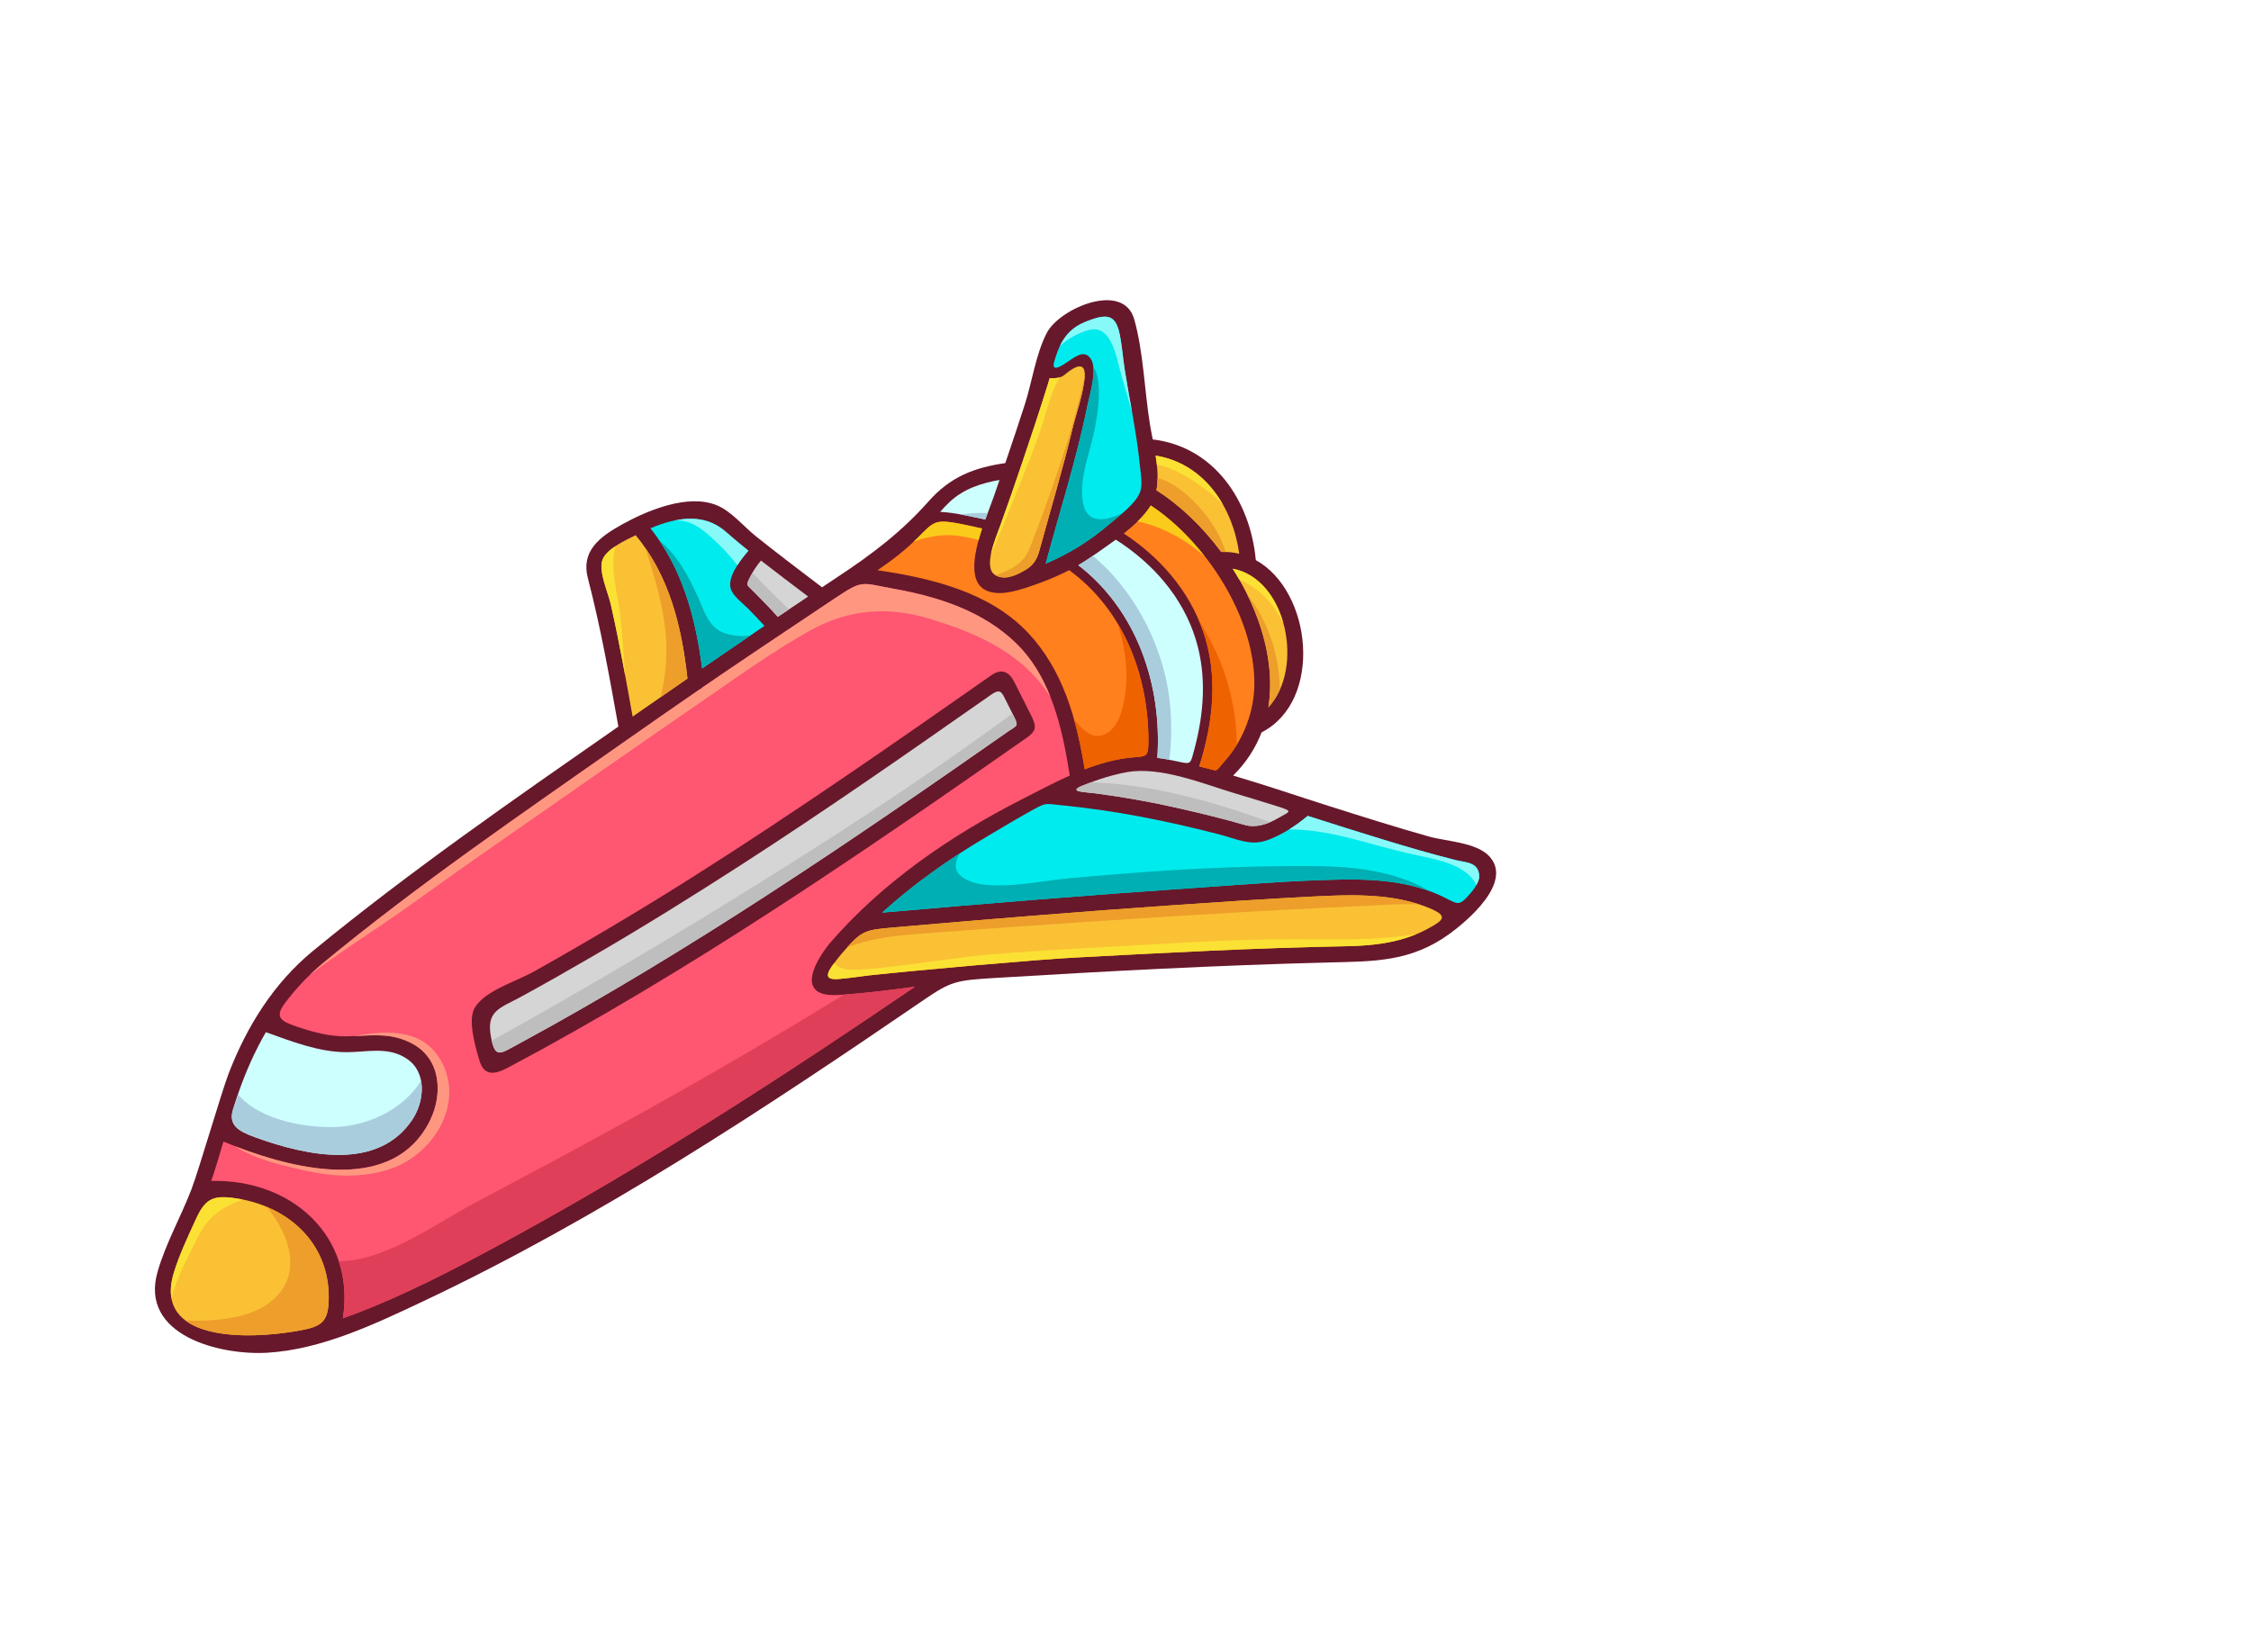 <?xml version="1.0" encoding="UTF-8" standalone="no"?><svg width='545' height='400' viewBox='0 0 545 400' fill='none' xmlns='http://www.w3.org/2000/svg'>
<path d='M351.557 194.847C338.4 192.472 325.402 187.218 312.682 183.089C327.245 172.576 327.28 149.648 317.286 136.068C311.398 128.066 309.744 118.624 303.312 110.7C296.847 102.736 287.03 102.904 285.916 92.652C283.686 72.144 270.524 51.919 249.523 71.722C242.959 77.914 242.431 87.257 239.82 95.334C235.567 108.493 227.07 105.744 218.342 115.596C211.457 123.369 203.124 134.478 193.838 127.298C188.532 123.195 183.252 116.987 177 114.361C163.625 108.74 135.934 118.451 133.429 134.694C131.7 145.899 138.167 160.933 140.165 171.984C129.658 179.302 119.158 186.629 108.773 194.119C89.954 207.691 67.225 221.31 54.783 241.462C45.08 257.177 42.651 275.546 35.078 292.159C26.638 310.668 26.901 328.629 49.701 334.666C88.225 344.866 139.146 306.912 169.574 288.122C190.457 275.227 210.46 257.802 232.357 246.907C249.133 238.56 282.219 243.157 300.741 242.441C321.326 241.647 343.738 244.367 360.372 229.727C376.116 215.869 372.169 198.561 351.557 194.847C356.463 195.731 350.287 194.618 351.557 194.847Z' fill='white'/>
<path d='M345.986 202.57C337.893 200.295 329.878 197.753 321.865 195.214C314.157 192.772 306.401 190.098 298.562 187.804C301.759 184.647 303.996 181.106 305.447 177.341C320.381 169.725 317.724 143.166 304.05 135.629C302.731 121.303 293.996 108.173 279.095 106.405C278.849 105.148 278.609 103.931 278.426 102.81C277.096 94.65 276.85 85.183 274.609 77.305C271.972 68.031 256.564 74.641 253.455 80.592C250.794 85.685 249.871 92.534 248.101 98.01C246.575 102.732 244.997 107.439 243.397 112.137C235.733 113.236 230.02 115.539 224.857 121.367C218.254 128.82 211.156 134.185 202.856 139.663C201.576 140.509 200.304 141.366 199.026 142.215C193.637 138.087 188.195 134.025 182.908 129.768C180.024 127.446 177.099 123.842 173.632 122.385C166.606 119.434 156.699 123.616 150.578 127.007C145.098 130.043 140.633 133.492 142.327 139.992C145.413 151.838 147.561 163.892 149.718 175.937C124.672 193.385 99.38 210.876 75.796 230.241C66.263 238.069 59.739 248.542 55.319 260.052C53.663 264.365 48.133 283.323 46.387 287.9C43.81 294.653 40.135 301.019 38.14 307.997C33.736 323.4 53.29 328.27 64.842 327.554C77.871 326.748 90.582 320.703 102.207 315.224C144.907 295.097 184.931 268.631 223.879 241.98C230.312 237.577 231.682 237.371 240.865 236.814C267.774 235.183 294.727 233.738 321.677 233.063C332.66 232.787 341.512 232.941 350.86 226.19C355.265 223.009 366.521 213.559 360.502 207.265C357.352 203.971 350.08 203.721 345.986 202.57Z' fill='#68182B'/>
<path d='M299.063 192.125C302.546 193.157 306.016 194.23 309.482 195.318C313.286 196.512 312.216 196.508 309.441 198.12C306.873 199.613 304.05 200.532 301.365 199.757C296.177 198.261 290.929 196.981 285.667 195.778C278.911 194.232 272.081 193.011 265.21 192.108C262.66 191.772 258.287 191.778 262.139 190.212C265.721 188.757 269.316 187.611 272.833 186.979C281.051 185.502 291.324 189.83 299.063 192.125Z' fill='#D5D5D5'/>
<path d='M261.075 136.855C263.417 135.523 267.73 132.414 270.147 130.678C279.072 136.344 286.356 144.561 289.504 154.809C292.202 163.589 291.509 172.635 289.199 181.343C288.272 184.827 288.402 185.096 285.847 184.543C284.444 184.239 283.036 183.955 281.626 183.705C281.151 183.622 280.681 183.574 280.209 183.516C281.393 165.956 275.27 147.79 261.075 136.855Z' fill='#CEFFFF'/>
<path d='M307.082 171.292C308.885 160.271 305.034 148.051 298.454 137.704C311.503 140.168 315.917 161.804 307.082 171.292Z' fill='#FAC135'/>
<path d='M300.044 134.089C298.666 133.757 297.207 133.604 295.671 133.649C291.122 127.516 285.658 122.298 279.996 118.733C280.483 116.149 280.259 113.223 279.799 110.325C291.534 112.225 298.464 122.732 300.044 134.089Z' fill='#FAC135'/>
<path d='M278.614 122.393C291.687 130.963 303.878 149.284 303.699 165.811C303.629 172.103 301.206 179.071 296.487 184.332C294.191 186.891 295.104 186.806 292.338 186.086C291.679 185.915 291.018 185.749 290.356 185.586C293.738 174.926 295.025 163.505 291.246 152.745C287.766 142.835 280.754 134.867 272.083 129.179C274.57 127.196 277.084 124.902 278.614 122.393Z' fill='#FF801D'/>
<path d='M255.238 87.559C256.427 83.464 258.018 79.871 262.697 77.972C268.145 75.758 270.162 76.097 271.161 81.265C271.684 83.973 271.879 86.78 272.31 89.507C273.513 97.115 275.173 104.698 275.94 112.368C276.138 114.343 276.731 117.261 276.013 119.19C274.941 122.069 270.616 125.171 268.332 127.12C263.704 131.067 258.642 134.185 253.177 136.479C256.59 123.76 260.646 111.194 263.267 98.277C263.798 95.663 265.86 89.277 264.011 86.763C262.286 84.416 259.93 86.74 257.525 88.249C254.878 89.908 254.925 88.636 255.238 87.559Z' fill='#00EBED'/>
<path d='M247.6 111.702C249.702 105.494 251.767 99.271 253.714 93.013C253.864 92.534 254.001 92.055 254.136 91.577C255.332 91.656 256.755 91.599 257.782 90.737C261.54 87.586 262.79 88.436 262.628 91.169C262.4 95.019 260.324 101.039 259.872 102.95C257.451 113.2 254.39 123.274 251.621 133.429C251.033 135.581 250.033 136.887 248.629 137.779C245.294 139.896 242.83 140.37 240.962 139.259C237.916 137.441 241.145 130.114 242.186 127.249C244.06 122.091 245.84 116.899 247.6 111.702Z' fill='#FAC135'/>
<path d='M229.952 121.517C233.413 118.323 237.555 117.013 241.993 116.223C241.515 117.607 241.049 118.995 240.566 120.377C240.086 121.745 239.322 123.657 238.547 125.799C235.065 125.075 231.271 124.133 227.624 123.948C228.366 123.103 229.128 122.278 229.952 121.517Z' fill='#CEFFFF'/>
<path d='M222.262 130.146C225.771 126.586 226.353 125.835 230.867 126.552C233.219 126.926 235.586 127.509 237.788 127.984C235.687 134.322 234.234 141.682 239.527 143.267C242.692 144.216 246.379 143.14 252.089 141.036C254.408 140.182 256.664 139.19 258.857 138.063C272.055 147.67 278.105 163.661 278.047 179.564C278.033 183.523 277.529 183.085 273.775 183.452C269.976 183.825 266.261 184.873 262.627 186.279C260.666 174.177 257.409 162.17 248.739 153.065C239.497 143.362 225.437 139.971 212.455 138.085C215.953 135.695 219.315 133.137 222.262 130.146Z' fill='#FF801D'/>
<path d='M184.242 135.74C188.022 138.685 191.855 141.562 195.666 144.453C193.213 146.09 190.762 147.727 188.318 149.375C186.399 147.185 184.305 145.143 182.278 143.058C180.827 141.565 180.575 141.875 181.455 140.03C182.191 138.485 183.143 137.048 184.242 135.74Z' fill='#D5D5D5'/>
<path d='M175.706 128.756C177.499 130.331 179.336 131.859 181.198 133.358C179.043 135.824 176.133 139.769 176.9 142.476C177.435 144.358 179.817 146.035 181.139 147.386C182.479 148.756 183.81 150.135 185.097 151.555C180.048 154.973 175.012 158.411 169.991 161.869C168.44 149.592 165.237 137.725 157.488 127.923C163.638 125.325 170.374 124.071 175.706 128.756Z' fill='#00EBED'/>
<path d='M147.868 146.29C147.216 143.408 144.884 138.431 145.84 135.636C146.783 132.884 151.518 130.796 153.897 129.593C153.898 129.592 153.9 129.592 153.9 129.592C162.088 139.43 165.072 151.798 166.441 164.311C162.599 166.966 158.764 169.63 154.935 172.303C154.347 172.712 153.758 173.123 153.171 173.532C151.542 164.426 149.91 155.311 147.868 146.29Z' fill='#FAC135'/>
<path d='M56.452 268.524C56.864 267.204 57.293 265.89 57.745 264.585C59.508 259.496 61.705 254.571 64.366 249.943C70.624 252.183 77.117 254.744 83.818 254.785C88.836 254.817 93.923 253.282 98.556 256.414C103.408 259.693 102.798 266.669 99.817 271.131C91.559 283.488 74.636 280.086 61.663 275.345C57.522 273.832 55.245 272.378 56.452 268.524Z' fill='#CEFFFF'/>
<path d='M72.692 322.159C59.273 324.627 37.15 324.649 42.05 308.321C43.399 303.826 45.444 299.594 47.381 295.324C49.563 290.52 51.355 289.466 56.148 290.045C69.521 291.657 79.78 300.848 79.594 314.458C79.518 320.055 77.9 321.202 72.692 322.159Z' fill='#FAC135'/>
<path d='M345.702 224.891C339.837 228.066 333.445 228.991 326.005 229.128C303.987 229.534 281.972 230.71 259.985 231.89C250.685 232.39 222.937 234.848 210.246 236.206C209.69 236.266 205.832 236.836 203.189 237.059C198.521 237.453 200.591 234.903 203.557 231.187C208.739 225.173 209.072 225.214 216.911 224.53C239.011 222.6 261.122 220.794 283.252 219.252C294.758 218.449 306.27 217.69 317.789 217.097C327.373 216.604 337.417 216.248 346.229 219.964C350.732 221.863 349.472 222.85 345.702 224.891Z' fill='#FAC135'/>
<path d='M355.033 217.403C353.283 219.244 352.74 218.873 350.058 217.495C342.363 213.543 333.576 212.831 324.864 212.982C312.852 213.189 300.815 214.22 288.831 215.03C263.725 216.728 238.644 218.787 213.577 220.989C221.153 214.123 229.538 208.167 238.351 202.93C241.536 201.038 244.969 198.964 248.547 196.947C253.494 194.156 252.734 194.583 256.883 194.981C269.848 196.224 282.601 198.789 295.211 202.054C299.573 203.183 302.807 204.987 307.091 203.355C310.568 202.03 313.764 199.95 316.618 197.567C322.789 199.527 328.956 201.5 335.15 203.383C340.84 205.114 346.551 206.793 352.322 208.242C354.947 208.902 358.043 208.719 358.134 212.179C358.178 213.824 356.486 215.874 355.033 217.403Z' fill='#00EBED'/>
<path d='M247.386 193.565C251.168 191.636 255.04 189.567 259.007 187.791C257.232 176.492 254.515 164.022 246.024 155.778C238.009 147.998 227.314 144.539 216.492 142.589C208.358 141.124 209.051 140.29 202.194 144.847C193.558 150.586 177.399 161.408 170.041 166.485C169.858 166.702 169.623 166.866 169.35 166.961C163.109 171.27 156.882 175.596 150.675 179.952C126.186 197.138 101.233 214.188 78.146 233.254C74.632 236.155 71.569 239.459 68.884 243.045C66.286 246.519 68.401 247.418 71.977 248.633C75.867 249.953 79.864 251.006 83.818 250.947C89.675 250.861 94.563 249.773 100.069 252.856C106.723 256.581 107.247 264.916 104.124 271.29C94.965 289.977 69.318 282.743 54.096 276.432C53.164 279.625 52.219 282.814 51.146 285.958C70.685 285.48 86.143 299.437 83.008 319.235C96.921 314.243 110.197 307.256 123.132 300.215C157.057 281.745 189.603 260.683 221.52 238.93C215.356 239.753 209.195 240.563 203.008 240.934C193.134 241.524 196.411 234.028 200.843 228.473C213.586 213.689 230.086 202.39 247.386 193.565ZM123.031 258.505C119.739 260.253 117.196 260.616 116.069 256.772C114.892 252.751 113.207 246.767 115.017 243.897C117.6 239.801 124.99 237.652 129.139 235.327C142.407 227.891 155.482 220.114 168.33 211.974C192.676 196.549 216.332 180.098 239.934 163.567C242.611 161.693 244.37 162.736 245.609 165.201C246.959 167.885 248.309 170.569 249.659 173.251C251.021 175.961 250.911 177.013 248.581 178.643C207.903 207.131 166.938 235.175 123.031 258.505Z' fill='#FF5671'/>
<path d='M244.129 177.088C205.654 203.992 166.766 230.473 125.445 252.838C120.95 255.272 119.876 256.383 118.862 251.06C117.651 244.707 121.137 244.095 125.96 241.468C131.907 238.228 137.788 234.871 143.644 231.471C155.831 224.396 167.792 216.937 179.633 209.3C200.064 196.124 220.002 182.2 239.909 168.254C241.922 166.843 242.412 167.369 243.202 168.94C243.889 170.304 244.575 171.668 245.262 173.031C246.768 176.025 246.318 175.557 244.129 177.088Z' fill='#D5D5D5'/>
<path d='M334.492 211.334C326.989 209.595 319.128 209.681 311.476 209.723C302.348 209.772 293.223 210.155 284.112 210.696C275.673 211.196 267.251 211.922 258.834 212.687C253.574 213.164 248.35 214.237 243.066 214.374C239.676 214.462 235.131 214.391 232.48 211.955C230.909 210.511 231.211 208.61 232.362 206.661C225.739 210.959 219.414 215.698 213.577 220.988C238.644 218.787 263.724 216.728 288.831 215.03C300.814 214.22 312.852 213.189 324.864 212.981C332.162 212.855 339.504 213.362 346.221 215.843C342.644 213.66 338.643 212.297 334.492 211.334Z' fill='#00AFB3'/>
<path d='M262.378 122.424C261.053 117.398 263.271 111.264 264.483 106.392C265.295 103.133 267.47 92.721 264.712 88.892C265.024 91.894 263.681 96.234 263.267 98.276C260.646 111.194 256.59 123.759 253.177 136.478C258.642 134.184 263.704 131.067 268.332 127.119C269.259 126.328 270.521 125.342 271.767 124.263C267.524 126.263 263.511 126.723 262.378 122.424Z' fill='#00AFB3'/>
<path d='M159.672 130.936C165.85 140.113 168.595 150.822 169.991 161.869C173.871 159.196 177.768 156.546 181.665 153.898C179.327 154.165 176.995 153.999 174.855 153.084C171.465 151.636 170.298 147.499 168.931 144.46C166.66 139.413 163.965 134.417 159.672 130.936Z' fill='#00AFB3'/>
<path d='M256.625 83.789C258.601 81.948 261.112 80.612 263.625 79.921C269.276 78.366 270.406 87.123 271.473 90.796C272.344 93.794 273.22 96.799 274.092 99.808C273.487 96.373 272.853 92.942 272.31 89.507C271.879 86.78 271.684 83.973 271.161 81.265C270.162 76.097 268.145 75.758 262.696 77.972C259.533 79.256 257.796 81.325 256.625 83.789Z' fill='#88F9F9'/>
<path d='M352.322 208.242C346.551 206.793 340.841 205.114 335.15 203.383C328.956 201.5 322.789 199.527 316.618 197.567C315.201 198.75 313.699 199.857 312.121 200.836C322.37 200.836 331.716 204.598 341.746 206.815C347.241 208.031 354.993 209.133 357.454 214.322C357.876 213.582 358.152 212.847 358.134 212.179C358.043 208.719 354.947 208.902 352.322 208.242Z' fill='#88F9F9'/>
<path d='M166.254 126.338C169.349 127.208 172.012 129.884 174.264 132.06C175.81 133.554 177.193 135.192 178.536 136.865C179.357 135.576 180.334 134.346 181.198 133.358C179.335 131.86 177.499 130.331 175.706 128.756C172.087 125.577 167.822 125.137 163.532 125.992C164.407 125.993 165.297 126.07 166.254 126.338Z' fill='#88F9F9'/>
<path d='M262.627 186.278C266.26 184.872 269.975 183.824 273.775 183.451C277.529 183.084 278.033 183.523 278.047 179.563C278.084 169.528 275.681 159.461 270.591 150.981C272.773 157.814 273.588 164.957 271.591 172.145C270.827 174.893 268.931 178.122 265.756 178.196C263.482 178.249 261.5 175.938 260.151 174.392C260.121 174.357 260.096 174.32 260.066 174.285C261.164 178.204 261.971 182.234 262.627 186.278Z' fill='#EF6200'/>
<path d='M290.109 149.935C290.511 150.859 290.909 151.785 291.246 152.746C295.025 163.505 293.738 174.926 290.356 185.586C291.018 185.749 291.678 185.916 292.338 186.087C295.104 186.806 294.191 186.891 296.487 184.333C297.596 183.096 298.567 181.759 299.421 180.364C299.446 174.78 298.472 169.133 296.659 163.544C295.098 158.734 292.718 154.256 290.109 149.935Z' fill='#EF6200'/>
<path d='M228.483 129.616C231.352 129.45 234.152 130.051 236.943 130.765C237.201 129.83 237.486 128.897 237.788 127.984C235.587 127.509 233.219 126.925 230.867 126.551C226.353 125.835 225.771 126.585 222.262 130.145C221.922 130.491 221.559 130.812 221.208 131.146C223.573 130.309 226.021 129.758 228.483 129.616Z' fill='#FACB1A'/>
<path d='M278.614 122.393C277.787 123.751 276.665 125.043 275.422 126.26C281.521 127.55 287.004 130.659 291.743 134.788C287.824 129.768 283.281 125.452 278.614 122.393Z' fill='#FACB1A'/>
<path d='M114.508 291.531C105.501 296.319 93.158 305.448 82.023 305.4C83.394 309.54 83.806 314.197 83.008 319.235C96.921 314.243 110.197 307.256 123.132 300.215C157.057 281.745 189.603 260.683 221.52 238.93C215.798 239.693 210.078 240.432 204.338 240.833C186.876 251.631 169.092 261.912 151.116 271.827C138.981 278.521 126.745 285.027 114.508 291.531Z' fill='#DF3F58'/>
<path d='M246.024 155.778C238.009 147.998 227.314 144.539 216.492 142.589C208.358 141.124 209.051 140.29 202.194 144.847C193.558 150.586 177.399 161.408 170.041 166.485C169.858 166.702 169.623 166.866 169.35 166.961C163.109 171.27 156.882 175.596 150.675 179.952C126.186 197.138 101.233 214.188 78.146 233.254C77.109 234.11 76.123 235.011 75.162 235.934C80.183 232.169 85.398 228.667 90.626 225.177C99.293 219.388 107.622 213.111 116.185 207.17C134.038 194.787 151.813 182.279 169.724 169.982C178.365 164.049 187.006 157.775 196.172 152.672C205.524 147.464 215.073 146.772 225.228 149.879C234.839 152.82 244.365 156.724 251.114 164.468C252.285 165.811 253.336 167.238 254.311 168.717C252.397 163.89 249.775 159.421 246.024 155.778Z' fill='#FF9780'/>
<path d='M74.089 283.496C80.859 285.003 87.856 285.281 94.492 283.056C104.818 279.592 112.504 267.402 106.874 257.038C102.602 249.172 94.078 249.364 85.682 250.89C90.736 250.674 95.158 250.106 100.069 252.856C106.723 256.581 107.247 264.916 104.124 271.29C95.502 288.882 72.271 283.502 56.877 277.546C61.796 280.812 68.764 282.311 74.089 283.496Z' fill='#FF9780'/>
<path d='M295.671 133.649C296.038 133.638 296.386 133.675 296.744 133.687C295.834 130.692 294.301 127.832 292.344 125.217C289.644 121.613 285.085 117.039 280.244 115.699C280.236 116.742 280.179 117.766 279.996 118.733C285.658 122.298 291.122 127.515 295.671 133.649Z' fill='#EE9E2B'/>
<path d='M307.082 171.292C308.236 170.052 309.159 168.601 309.871 167.017C309.831 158.686 306.973 150.294 301.87 143.747C306.286 152.625 308.544 162.352 307.082 171.292Z' fill='#EE9E2B'/>
<path d='M317.789 217.097C306.27 217.69 294.758 218.449 283.252 219.252C261.122 220.794 239.011 222.6 216.912 224.53C209.919 225.14 208.891 225.186 205.075 229.453C211.472 226.902 218.356 226.428 225.363 225.898C238.322 224.919 251.287 224.014 264.253 223.153C279.871 222.115 295.494 221.144 311.123 220.301C317.949 219.933 324.777 219.6 331.606 219.295C335.388 219.127 339.582 218.767 343.655 219.013C335.49 216.328 326.453 216.651 317.789 217.097Z' fill='#EE9E2B'/>
<path d='M250.01 130.917C249.334 132.664 248.795 134.272 247.473 135.674C245.793 137.454 243.428 138.426 241.016 139.285C242.878 140.357 245.325 139.877 248.629 137.78C250.033 136.888 251.033 135.581 251.621 133.429C254.39 123.274 257.451 113.2 259.872 102.951C260.323 101.039 262.4 95.02 262.628 91.169C262.648 90.828 262.647 90.517 262.62 90.239C262.399 93.2 261.226 96.84 260.906 98.139C259.37 104.379 257.347 110.505 255.256 116.578C253.598 121.39 251.846 126.171 250.01 130.917Z' fill='#EE9E2B'/>
<path d='M64.655 315.854C60.944 318.41 56.124 319.288 51.727 319.644C49.627 319.815 47.215 319.9 44.853 319.712C50.953 324.354 63.75 323.803 72.692 322.159C77.9 321.202 79.518 320.055 79.594 314.458C79.739 303.919 73.605 296.048 64.625 292.276C70.52 299.456 73.641 309.664 64.655 315.854Z' fill='#EE9E2B'/>
<path d='M161.069 152.516C161.68 158.045 161.247 163.522 159.933 168.83C162.102 167.323 164.268 165.811 166.44 164.31C165.21 153.067 162.664 141.947 156.222 132.668C158.321 139.188 160.305 145.604 161.069 152.516Z' fill='#EE9E2B'/>
<path d='M203.189 237.059C205.832 236.837 209.691 236.266 210.246 236.206C222.937 234.848 250.685 232.39 259.985 231.89C281.972 230.71 303.987 229.535 326.005 229.128C332.271 229.013 337.789 228.32 342.879 226.214C334.905 227.471 326.809 227.574 318.566 227.467C305.615 227.298 292.703 227.842 279.778 228.633C266.739 229.431 253.642 229.975 240.626 231.042C233.759 231.605 226.935 232.67 220.105 233.553C216.871 233.972 213.64 234.372 210.387 234.621C207.445 234.847 203.577 235.319 201.981 233.199C200.045 235.778 199.425 237.376 203.189 237.059Z' fill='#FBE134'/>
<path d='M242.186 127.249C241.617 128.813 240.403 131.704 239.908 134.305C240.356 133.217 240.818 132.13 241.291 131.036C243.513 125.896 245.529 120.658 247.632 115.468C249.793 110.132 251.828 104.778 253.435 99.25C254.238 96.484 255.168 93.756 256.583 91.349C255.783 91.598 254.914 91.628 254.135 91.577C254.001 92.055 253.863 92.534 253.714 93.013C251.766 99.272 249.701 105.494 247.599 111.702C245.84 116.899 244.06 122.091 242.186 127.249Z' fill='#FBE134'/>
<path d='M296.059 122.119C292.613 116.082 287.149 111.515 279.799 110.325C279.916 111.062 280.016 111.8 280.095 112.535C284.282 113.257 288.187 115.863 291.565 118.281C293.177 119.436 294.661 120.734 296.059 122.119Z' fill='#FBE134'/>
<path d='M151.349 163.513C150.974 158.519 150.669 153.523 150.116 148.543C149.624 144.115 147.477 137.163 149.03 132.231C147.558 133.207 146.282 134.347 145.84 135.636C144.884 138.431 147.216 143.408 147.868 146.29C149.161 152.002 150.282 157.752 151.349 163.513Z' fill='#FBE134'/>
<path d='M41.535 314.464C42.717 309.269 45.622 304.268 47.848 299.621C50.324 294.456 54.259 291.993 58.843 290.489C57.959 290.308 57.063 290.155 56.147 290.045C51.355 289.466 49.563 290.52 47.381 295.324C45.444 299.594 43.399 303.826 42.05 308.321C41.334 310.706 41.209 312.732 41.535 314.464Z' fill='#FBE134'/>
<path d='M298.454 137.704C298.995 138.555 299.509 139.422 300.012 140.296C305.087 142.559 308.314 146.273 310.689 150.777C308.872 144.338 304.633 138.871 298.454 137.704Z' fill='#FBE134'/>
<path d='M264.604 134.59C263.278 135.495 262.016 136.32 261.075 136.855C275.27 147.79 281.393 165.956 280.209 183.515C280.681 183.573 281.151 183.621 281.626 183.705C282.12 183.792 282.611 183.903 283.104 183.998C283.673 179.842 283.672 175.588 283.376 171.685C282.318 157.738 275.415 143.698 264.604 134.59Z' fill='#A9CDDD'/>
<path d='M57.615 264.979C57.213 266.155 56.823 267.337 56.452 268.524C55.245 272.378 57.522 273.832 61.664 275.346C74.636 280.087 91.56 283.488 99.817 271.131C101.614 268.442 102.538 264.844 101.936 261.688C98.09 268.066 90.16 272.239 82.394 272.825C74.986 273.384 62.983 271.464 57.615 264.979Z' fill='#A9CDDD'/>
<path d='M238.547 125.799C238.742 125.261 238.936 124.737 239.125 124.232C236.955 124.143 234.778 124.26 232.587 124.579C234.617 124.947 236.63 125.4 238.547 125.799Z' fill='#A9CDDD'/>
<path d='M301.365 199.757C303.394 200.343 305.502 199.959 307.52 199.092C293.627 194.047 278.89 189.906 264.148 189.442C263.478 189.691 262.808 189.94 262.139 190.212C258.287 191.778 262.66 191.772 265.211 192.108C272.082 193.011 278.911 194.233 285.667 195.778C290.929 196.981 296.176 198.261 301.365 199.757Z' fill='#BEBEBE'/>
<path d='M181.455 140.029C180.575 141.875 180.827 141.564 182.278 143.057C184.305 145.142 186.399 147.184 188.318 149.374C189.219 148.767 190.124 148.165 191.026 147.56C190.005 146.55 188.959 145.564 187.956 144.574C186.002 142.647 184.093 140.686 182.198 138.711C181.944 139.148 181.673 139.573 181.455 140.029Z' fill='#BEBEBE'/>
<path d='M245.262 173.031C245.221 172.951 245.181 172.87 245.14 172.789C242.864 174.505 240.508 176.122 238.25 177.754C232.671 181.785 227.012 185.703 221.32 189.571C209.51 197.597 197.476 205.292 185.371 212.863C163.565 226.499 141.513 239.514 119.058 252C120.026 256.235 121.236 255.117 125.445 252.838C166.766 230.473 205.654 203.992 244.129 177.088C246.318 175.557 246.768 176.025 245.262 173.031Z' fill='#BEBEBE'/>
<g filter='url(#filter0_d_145_511)'>
<path d='M370 190.942C419.689 192.397 447.5 71.942 532 53' stroke='white' stroke-width='2' stroke-linecap='round'/>
</g>
<defs>
<filter id='filter0_d_145_511' x='361' y='42' width='184' height='159.956' filterUnits='userSpaceOnUse' color-interpolation-filters='sRGB'>
<feFlood flood-opacity='0' result='BackgroundImageFix'/>
<feColorMatrix in='SourceAlpha' type='matrix' values='0 0 0 0 0 0 0 0 0 0 0 0 0 0 0 0 0 0 127 0' result='hardAlpha'/>
<feOffset dx='2'/>
<feGaussianBlur stdDeviation='5'/>
<feComposite in2='hardAlpha' operator='out'/>
<feColorMatrix type='matrix' values='0 0 0 0 1 0 0 0 0 1 0 0 0 0 1 0 0 0 0.66 0'/>
<feBlend mode='normal' in2='BackgroundImageFix' result='effect1_dropShadow_145_511'/>
<feBlend mode='normal' in='SourceGraphic' in2='effect1_dropShadow_145_511' result='shape'/>
</filter>
</defs>
</svg>
